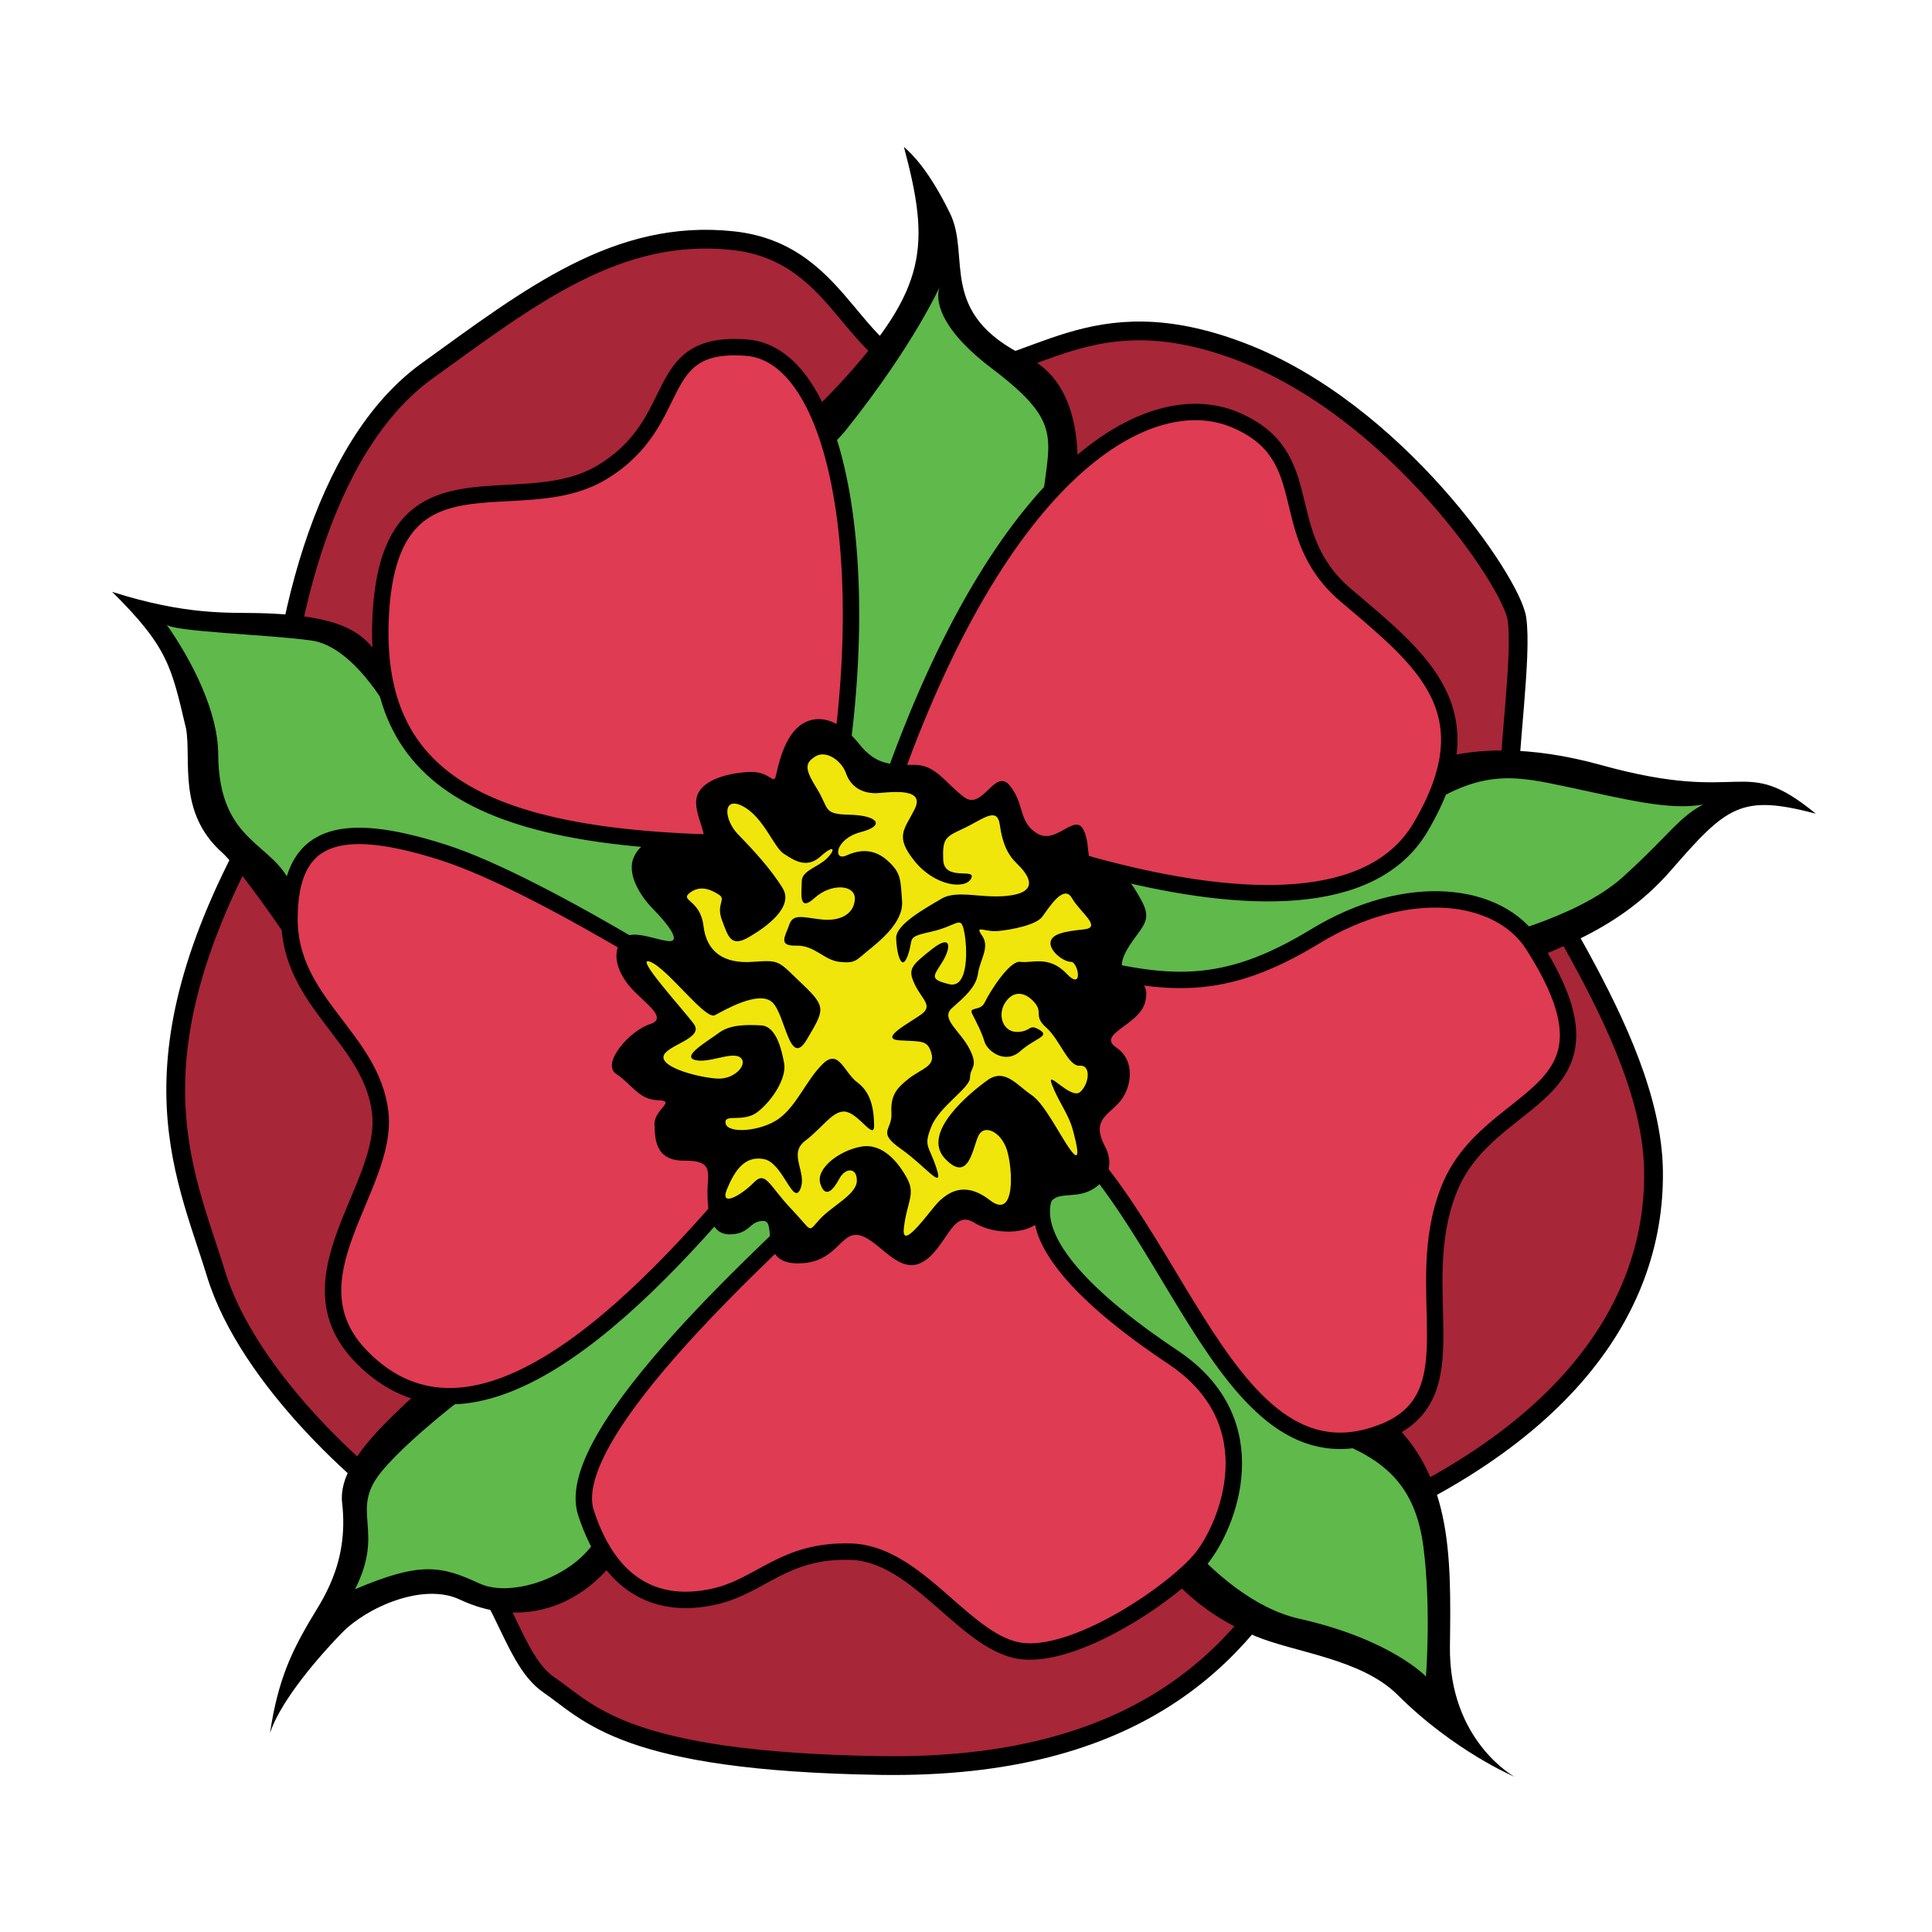 <svg clip-rule="evenodd" fill-rule="evenodd" stroke-linecap="round" stroke-linejoin="round" stroke-miterlimit="1.5" viewBox="0 0 343 343" xmlns="http://www.w3.org/2000/svg"><g transform="matrix(.446 0 0 1.004 -44.055 -304.905)"><path d="m98.816 303.629h767.554v340.778h-767.554z" fill="none"/><g transform="matrix(4.269 0 0 1.895 -513.134 -480.498)"><path d="m231.297 448.835c8.567.078 13.527-7.66 27.851-2.16 14.325 5.499 25.114 21.409 25.633 24.866s-.832 12.574-.832 17.653 13.398 20.65 13.572 33.898c.173 13.248-9.01 26.322-32.846 34.918-5.562 10.273-15.278 20.924-39.241 20.556-23.964-.369-27.122-4.935-30.92-7.532-3.798-2.596-4.32-10.623-10.585-14.519-6.264-3.896-17.443-14.021-20.454-23.851s-8.768-20.487 5.33-44.185c.395-15.986 4.652-33.037 14.34-40.037 9.688-7.001 17.783-13.322 28.527-12.167s11.058 12.483 19.625 12.56z" fill="#a72638" stroke="#000" stroke-width="1.75"/><path d="m160.366 471.838c1.706.445 8.719.224 12.182.723 1.776.256 3.444 1.434 4.778 2.802 1.145 1.175 2.043 2.468 2.566 3.292 3.787-1.804 19.438-9.367 30.551-16.364 5.278-3.323 9.54-6.463 10.827-8.799 4.512-8.187 8.68-12.986 8.68-12.986-.038.043-.071.089-.101.137l1.47-2.375.358 3.361s-.021.4.162.846c.435 1.059 1.646 2.645 4.606 4.89 3.476 2.636 4.898 4.404 5.419 6.207.513 1.772.131 3.635-.236 6.578-.023.181.057.393.166.645.175.401.452.853.81 1.35 1.197 1.661 3.255 3.754 5.763 6.041 9.002 8.209 23.745 18.798 26.513 20.77 1.144-.434 2.476-2.807 5.543-3.515 2.763-.638 7.209.349 9.369.806 5.09 1.079 11.07 2.317 11.07 2.317.369.076 2.487-.374 2.601-.015.113.359-1.795 1.473-2.053 1.748 0 0-2.354 2.51-6.833 6.475-3.901 3.453-10.577 5.257-12.526 5.728-1.558 3.852-11.622 28.975-13.682 40.356-.262 1.451-.395 2.663-.343 3.556.017.282.05.524.113.721.015.047.047.113.064.147 5.106 1.992 8.124 4.623 8.906 10.84.749 5.961-.716 11.894-.716 11.894-.095.387-.402.685-.791.769s-.791-.061-1.038-.373c0 0-2.251-2.713-10.273-4.517-3.59-.807-6.89-3.215-9.54-5.844-3.087-3.063-5.288-6.4-6.054-7.628-4.236-.216-31.943-1.529-43.557.475-1.473.254-2.673.556-3.501.934-.258.118-.473.239-.634.375-.052.043-.117.122-.136.146.001 3.182-2.244 5.762-5.072 7.261-2.808 1.49-6.139 1.864-8.176.919-3.388-1.572-4.361-1.592-10.412.01-.397.105-.819-.032-1.077-.351s-.305-.76-.119-1.126c1.548-3.058.866-4.634.68-6.122-.166-1.325-.08-2.607 1.354-4.387 2.489-3.089 8.257-7.498 10.172-8.925-1.698-4.741-11.342-31.435-17.393-43.284-.965-1.889-1.831-3.391-2.557-4.34-.206-.27-.395-.489-.572-.649-.07-.063-.118-.125-.175-.141-1.553-.44-2.593-1.074-3.307-1.839-.859-.92-1.267-2.044-1.439-3.364-.147-1.127-.119-2.412-.133-3.831-.018-1.821-.839-3.688-1.69-5.507-.96-2.053-1.968-4.05-2.258-5.852-.08-.496.205-.978.678-1.147.345-.123.719-.053.993.162z" fill="#60b94b"/><path d="m279.635 505.749c1.012-2.569 1.655-4.143 1.655-4.143s8.996-1.977 13.381-5.956c4.405-3.996 5.106-5.486 7.485-6.765-3.161.605-7.488-.54-12.58-1.619s-8.355-1.876-14.842 2.864-34.828-24.597-34.14-30.109c.688-5.513 1.624-6.971-4.778-11.826s-4.819-7.689-4.819-7.689-2.437 5.505-8.815 13.489c-5.752 7.202-42.697 26.005-42.697 26.005s-3.181-5.846-7.085-6.408c-3.905-.563-13.14-.822-13.542-1.515 2.419 3.439 4.805 8.174 4.827 12.095.046 8.496 5.3 8.174 6.914 12.469 1.877 4.992 5.186 9.475 10.166 22.146-6.145-11.315-14.455-23.38-16.741-25.435-4.157-3.738-2.824-8.601-3.334-11.529-1.358-5.686-1.598-7.536-6.896-12.776 6.902 2.2 10.842 1.922 13.613 1.982 13.278.289 9.157 4.989 14.965 6.432 5.807 1.442 31.359-19.19 39.386-27.964 8.026-8.774 8.339-12.716 5.865-21.967.692.591 2.312 2.125 4.298 6.192 1.987 4.066-1.249 9.333 7.147 13.393 6.831 3.304 4.296 14.374 4.296 14.374l29.742 25.209s5.92-5.272 19.569-1.479c13.65 3.792 12.999-1.169 19.975 4.524-6.95-1.825-8.27-.735-13.477 5.261-5.208 5.997-11.604 7.792-19.293 10.641-.083.031-.165.066-.245.104zm-92.339 33.322c.432-.434 2.164 2.937 2.164 2.937s-7.653 5.541-10.602 9.201.422 5.309-2.414 10.908c6.087-2.584 7.998-2.209 11.615-.531s11.792-1.642 11.768-7.257 49.474-2.919 49.474-2.919 6.705 11.552 15.219 13.467c8.514 1.914 11.78 5.38 11.78 5.38s.5-6.237-.225-12.007-3.557-8.179-8.312-10.023c-3.021-1.172 3.257-19.673 8.237-33.011-1.095 11.852-6.671 28.061-3.99 30.269 6.751 5.558 6.64 13.173 6.527 21.974-.112 8.8 6.017 12.155 6.017 12.155s-5.636-2.386-10.882-7.625c-3.402-3.397-9.578-3.954-13.283-5.499-8.125-3.389-8.842-8.211-16.634-13.542s-39.231 1.428-43 6.363-9.328 6.231-14.538 3.77c-3.443-1.626-8.708.74-11.008 3.116-3.104 3.206-5.866 6.811-6.692 9.329.74-5.017 2.078-7.634 3.643-10.348 1.079-1.87 3.748-5.339 3.08-11.107-.541-4.672 6.825-9.754 12.056-15z"/><path d="m199.483 457.887c7.908-4.787 4.368-12.32 13.46-11.629 9.092.69 12.457 22.615 7.372 46.173-28.884.819-42.154-3.794-41.495-20.759.658-16.964 12.754-8.999 20.663-13.785zm59.041-4.883c8 3.403 3.479 10.555 10.312 16.363 7.166 6.091 13.379 10.81 6.946 21.671-9.2 15.53-49.571-3.346-49.571-3.346 10.516-30.289 24.312-38.09 32.313-34.688zm19.95 71.748c-3.791 9.425 2.339 19.317-6.125 22.679-15.514 6.16-19.791-23.444-33.842-30.982-11.495-6.166-4.302-15.188 4.677-12.877s14.177 2.867 22.765-2.364c8.587-5.231 17.173-4.186 20.346.787 9.351 14.653-4.03 13.332-7.821 22.757zm-55.784 33.859c-6.366-.195-8.358 3.252-12.891 4.222-4.532.969-9.369-.325-11.823-7.855-2.455-7.531 18.418-25.707 22.565-29.985 4.146-4.278 28.983-6.733 22.491-2.3-7.552 5.158 3.446 13.616 9.677 17.771 9.152 6.103 5.058 15.788 2.666 18.759-2.392 2.97-11.25 9.133-16.567 8.684-5.316-.45-9.752-9.1-16.118-9.296zm-43.894-40.954c-.802-7.018-8.494-10.254-8.466-18.117s4.508-9.303 14.285-6.195c9.777 3.109 28.931 15.759 28.931 15.759s13.162-2.35.819 12.8-27.006 29.016-37.287 18.552c-7.223-7.352 2.52-15.78 1.718-22.799z" fill="#df3b53" stroke="#000" stroke-width="1.53"/><path d="m214.518 527.747c1.32.01-.548 3.929 3.172 3.963 3.72.035 3.972-3.054 5.804-2.619 1.831.434 3.632 3.766 5.865 2.494 2.233-1.271 2.736-4.978 4.792-3.688 2.057 1.29 5.737 1.167 6.544-.747.807-1.915 1.124-1.666 3.064-1.873 1.94-.208 3.868-2.072 2.626-4.453s.061-2.802 1.26-4.076c1.2-1.275 1.656-3.916-.215-5.18-1.87-1.264 2.133-2.085 2.681-4.211.547-2.127-.996-1.991-1.766-2.61-.771-.619-.373-1.754.66-3.204 1.032-1.449 1.692-1.994.787-3.657-.904-1.663-1.667-2.934-3.596-3.041-1.929-.108-1.011-1.93-1.82-3.578-.81-1.647-2.531 1.408-4.318.33s-1.141-2.72-2.554-4.463c-1.414-1.743-2.518 2.399-4.282 1.058-1.765-1.342-2.598-2.984-4.599-3.001-2-.017-3.518.142-5.169-1.945s-3.662-2.936-5.342-1.854c-1.68 1.081-2.214 3.926-2.427 4.816-.213.891-.564-.401-2.351-.355-1.786.046-4.748.641-5.057 2.509s2.126 4.787-.586 4.019c-2.712-.769-4.508-.199-5.238 1.394-.731 1.593.603 3.676 1.803 4.89 1.2 1.213 2.807 3.18 1.316 2.961s-3.468-1.162-4.277-.087c-.809 1.076-.575 2.597.587 4.117 1.161 1.52 3.96 3.136 2.067 3.732-1.892.595-4.604 3.694-3.142 4.652s2.08 2.388 3.871 2.443c1.79.055-.36.854-.311 2.249.05 1.395.056 3.427 2.821 3.393 2.765-.035 2.119 1.241 2.119 2.875s.146 4.009 2.068 4c1.921-.01 1.824-1.262 3.143-1.253z"/><path d="m235.423 514.611c-1.618 1.162-6.24 4.921-3.962 7.329 2.279 2.408 2.586-1.2 3.15-2.213s2.079-.268 2.614 1.385c.534 1.654.861 6.604-1.583 4.704-2.443-1.899-3.959-.596-4.691.053s-3.593 4.909-3.332 2.549c.26-2.36 1.088-3.125.34-4.561-.749-1.435-2.244-3.387-4.28-3.048-2.037.34-4.296 2.033-3.85 3.463.446 1.429 1.225.588 1.768-.455.542-1.043 1.656-1.104 1.638.182s-2.304 2.333-3.467 3.601c-1.162 1.269-.578 1.206-2.662-.988-2.085-2.194-2.357-3.6-3.496-2.432s-3.213 2.362-2.478.59c.734-1.773 1.672-3.131 3.444-2.79 1.771.341 2.702 4.373 3.384 2.804s-1.188-3.278.472-4.524 2.676-3.035 3.908-2.671c1.232.363 2.518 2.648 2.504 1.23-.014-1.417-.26-3.044-1.538-3.976-1.277-.933-1.737-3.223-3.25-1.747-1.513 1.477-2.432 3.914-4.095 5.112s-4.779 1.429-4.965.442c-.185-.986 1.63-.02 2.99-1.075 1.359-1.056 2.721-3.162 2.469-4.544s-.769-3.45-2.129-3.528c-1.359-.078-2.919-.081-3.947.689-1.029.771-3.506 2.178-2.246 2.534 1.259.356 3.423-.815 4.218-.239.796.575-.454 2.061-2.1 1.979-1.645-.081-5.157-.976-5.048-2.036.108-1.061 3.837-1.678 2.838-3.051s-5.722-6.491-4.056-5.807c1.665.684 5.117 5.449 6.012 4.979.896-.47 4.13-2.375 5.364-1.194 1.235 1.18 1.594 6.208 3.214 3.456 1.621-2.752 1.86-3.005-.414-5.157s-1.988-2.278-4.644-2.084c-2.655.194-4.293-.895-4.584-3.358s-2.255-2.33-1.269-3.088c.986-.759 2.007-.276 2.714.181.708.458-.295.861.284 2.386.58 1.525.81 2.549 2.492 1.579 1.683-.97 4.209-2.83 3.172-4.554s-2.739-3.577-4.134-5.005-1.498-3.674.431-2.649c1.93 1.024 2.86 3.822 3.807 4.426.947.605 2.112 1.422 3.408.255 1.295-1.167 1.45-.68.619.16-.831.841-2.358 1.14-2.358 2.155s-.352 2.966 1.198 1.551 3.835-1.257 3.75.131-1.383 2.059-3.086 1.879c-1.702-.18-2.665-.596-3.028.484-.364 1.08-1.096 1.999.644 1.954s2.575 1.35 4.03 1.513 1.551-.123 2.595-.987c1.043-.863 3.401-2.647 3.249-4.682-.151-2.035-.075-2.625-1.35-3.772-1.276-1.147-2.591-1.048-3.848-.482-1.256.566-1.069-1.549 1.336-2.18 2.406-.63 1.526-1.572-1.021-1.623-2.547-.05-1.88-.551-3.07-2.454-1.189-1.903-1.079-2.379-.124-2.99.956-.61 2.433.362 2.852 1.581.42 1.22 1.513 1.97 3.082 1.834 1.57-.135 4.273-.395 3.315 1.515-.957 1.911-1.886 2.514 0 4.846 1.886 2.333 4.723 2.674 5.266 1.622s-2.516.32-2.601-1.739.229-2.158 1.934-2.954c1.704-.796 3.096-2.083 3.341-.333s.727 2.796 1.617 3.653c.891.858 2.161 2.461-.436 2.918-2.598.456-5.064-.583-6.623.34-1.559.924-4.251 2.397-4.222 3.682.03 1.285.484 3.288 1.086 1.608s-.227-1.679 2.202-2.222 2.715-1.547 3.035-.102.503 5.467-1.385 5.005-1.45-.74-.625-2.084.873-2.659-1.025-1.145c-1.899 1.513-2.222 1.82-1.564 3.229.659 1.41 1.759 1.995.62 2.819s-4.049 2.306-1.985 2.426c2.064.121 2.56-.04 2.929 1.197.369 1.238-.938 1.449-2.105 2.364s-1.716 1.586-1.623 3.225c.092 1.64-1.413 1.726.897 3.35 2.309 1.625 4.011 3.982 3.306 1.805-.706-2.177-1.249-1.998-.475-3.909s3.601-3.581 3.6-4.561c-.002-.98.821-.947-.036-2.65-.857-1.702-2.763-2.841-1.653-3.829 1.109-.988 2.258-1.945 2.432-3.223s1.135-2.465.386-3.535.228-.321 1.494-.439c1.266-.119 3.52-.562 4.098-1.315s1.99-3.131 2.778-1.762c.788 1.37 2.86 2.745 1.116 2.926-1.743.182-3.06.406-3.112 1.241-.053.835 1.253 1.792 1.915 1.786s1.203 2.812-.433 1.088c-1.636-1.725-3.261-.929-4.285-1.088-1.025-.16-2.922 2.909-3.327 3.785-.406.875-1.54.342-1.161 1.092s.871 1.668 1.135 2.563c.264.894 1.923 2.152 3.334.901s2.821-1.385 1.795-1.994c-1.026-.61-.703.154-2.056.193-1.354.039-1.905-1.592-1.129-2.755.776-1.164 1.867-.971 2.715 0 .848.97-.144 1.243 1.117 2.366 1.261 1.122 2.05 3.635 3.111 3.542 1.062-.093.904 1.679.037 2.451-.866.771-3.231-2.258-2.636-.698.594 1.56 1.527 2.735 1.919 4.126.391 1.39.867 3.435-.19 1.976-1.056-1.459-2.414-4.331-3.675-5.157-1.262-.827-2.435-2.514-4.053-1.352z" fill="#f0e60b"/></g></g></svg>